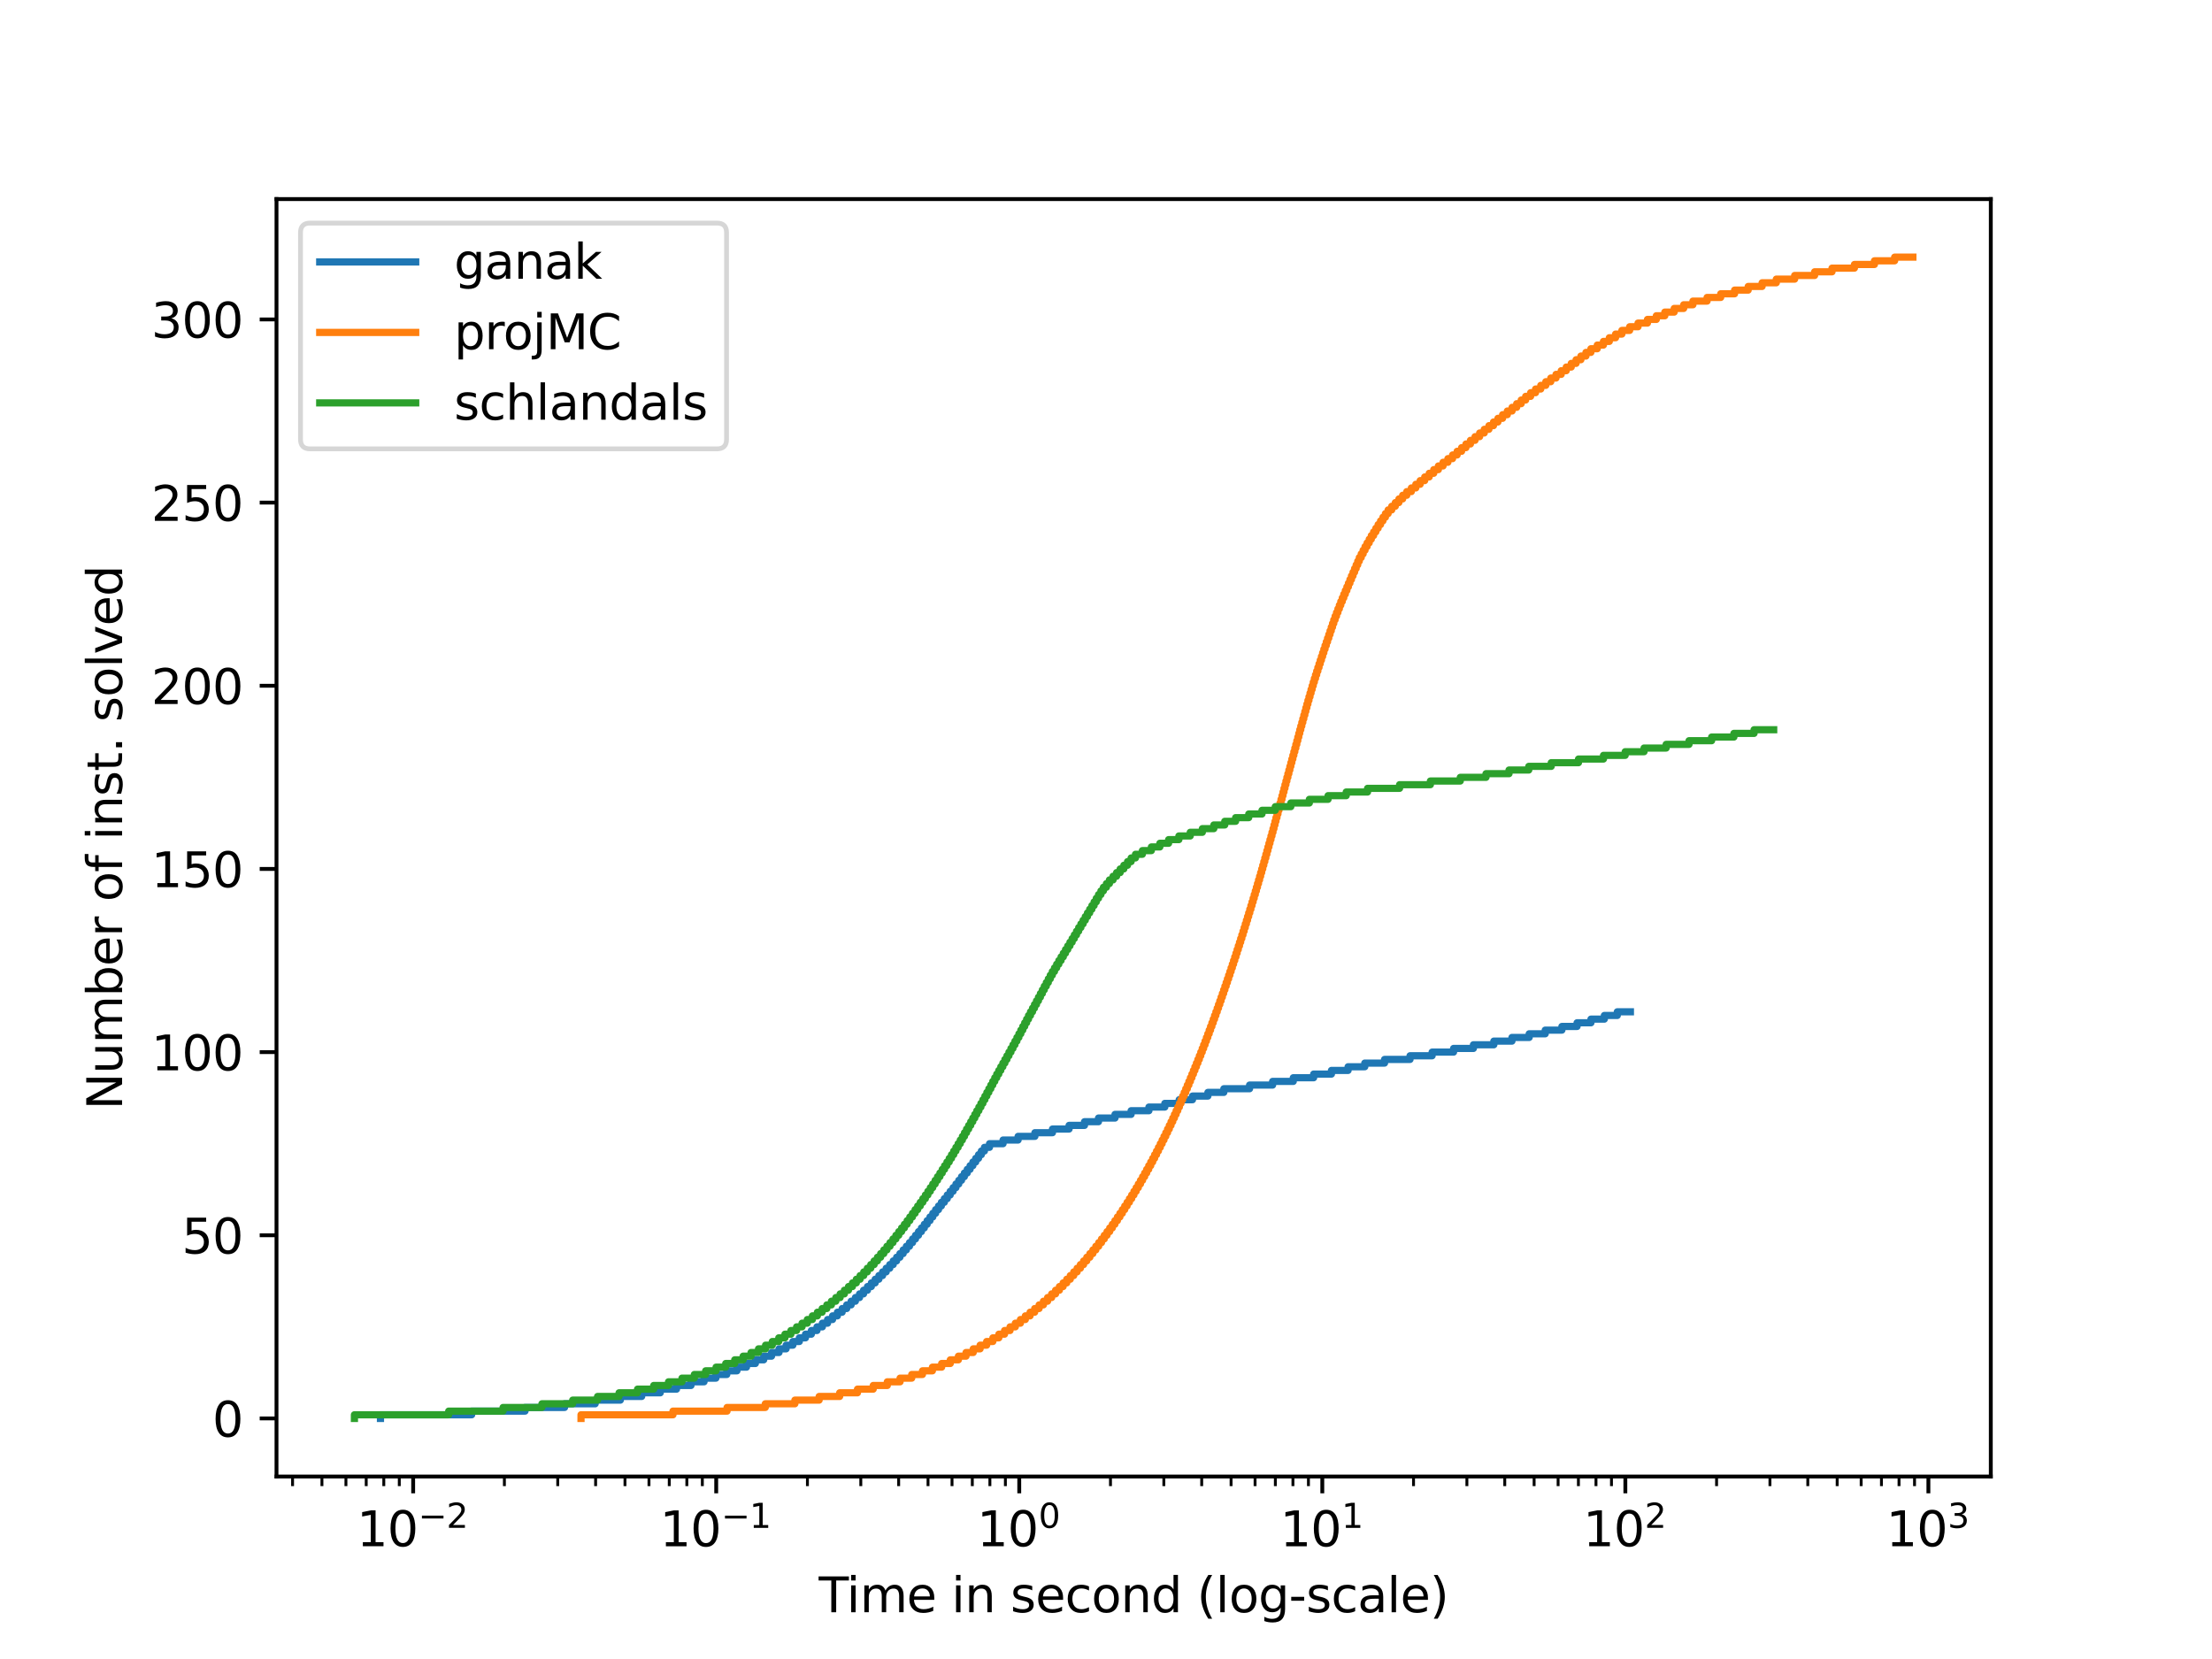 <?xml version="1.0" encoding="utf-8" standalone="no"?>
<!DOCTYPE svg PUBLIC "-//W3C//DTD SVG 1.1//EN"
  "http://www.w3.org/Graphics/SVG/1.1/DTD/svg11.dtd">
<svg xmlns:xlink="http://www.w3.org/1999/xlink" width="460.8pt" height="345.6pt" viewBox="0 0 460.8 345.6" xmlns="http://www.w3.org/2000/svg" version="1.1">
 <defs>
  <style type="text/css">*{stroke-linejoin: round; stroke-linecap: butt}</style>
 </defs>
 <g id="figure_1">
  <g id="patch_1">
   <path d="M 0 345.6 
L 460.8 345.6 
L 460.8 0 
L 0 0 
z
" style="fill: #ffffff"/>
  </g>
  <g id="axes_1">
   <g id="patch_2">
    <path d="M 57.6 307.584 
L 414.72 307.584 
L 414.72 41.472 
L 57.6 41.472 
z
" style="fill: #ffffff"/>
   </g>
   <g id="matplotlib.axis_1">
    <g id="xtick_1">
     <g id="line2d_1">
      <defs>
       <path id="m4599dd42bc" d="M 0 0 
L 0 3.5 
" style="stroke: #000000; stroke-width: 0.8"/>
      </defs>
      <g>
       <use xlink:href="#m4599dd42bc" x="86.069" y="307.584" style="stroke: #000000; stroke-width: 0.8"/>
      </g>
     </g>
     <g id="text_1">
      <!-- $\mathdefault{10^{-2}}$ -->
      <g transform="translate(74.319 322.182) scale(0.1 -0.1)">
       <defs>
        <path id="DejaVuSans-31" d="M 794 531 
L 1825 531 
L 1825 4091 
L 703 3866 
L 703 4441 
L 1819 4666 
L 2450 4666 
L 2450 531 
L 3481 531 
L 3481 0 
L 794 0 
L 794 531 
z
" transform="scale(0.016)"/>
        <path id="DejaVuSans-30" d="M 2034 4250 
Q 1547 4250 1301 3770 
Q 1056 3291 1056 2328 
Q 1056 1369 1301 889 
Q 1547 409 2034 409 
Q 2525 409 2770 889 
Q 3016 1369 3016 2328 
Q 3016 3291 2770 3770 
Q 2525 4250 2034 4250 
z
M 2034 4750 
Q 2819 4750 3233 4129 
Q 3647 3509 3647 2328 
Q 3647 1150 3233 529 
Q 2819 -91 2034 -91 
Q 1250 -91 836 529 
Q 422 1150 422 2328 
Q 422 3509 836 4129 
Q 1250 4750 2034 4750 
z
" transform="scale(0.016)"/>
        <path id="DejaVuSans-2212" d="M 678 2272 
L 4684 2272 
L 4684 1741 
L 678 1741 
L 678 2272 
z
" transform="scale(0.016)"/>
        <path id="DejaVuSans-32" d="M 1228 531 
L 3431 531 
L 3431 0 
L 469 0 
L 469 531 
Q 828 903 1448 1529 
Q 2069 2156 2228 2338 
Q 2531 2678 2651 2914 
Q 2772 3150 2772 3378 
Q 2772 3750 2511 3984 
Q 2250 4219 1831 4219 
Q 1534 4219 1204 4116 
Q 875 4013 500 3803 
L 500 4441 
Q 881 4594 1212 4672 
Q 1544 4750 1819 4750 
Q 2544 4750 2975 4387 
Q 3406 4025 3406 3419 
Q 3406 3131 3298 2873 
Q 3191 2616 2906 2266 
Q 2828 2175 2409 1742 
Q 1991 1309 1228 531 
z
" transform="scale(0.016)"/>
       </defs>
       <use xlink:href="#DejaVuSans-31" transform="translate(0 0.766)"/>
       <use xlink:href="#DejaVuSans-30" transform="translate(63.623 0.766)"/>
       <use xlink:href="#DejaVuSans-2212" transform="translate(128.203 39.047) scale(0.7)"/>
       <use xlink:href="#DejaVuSans-32" transform="translate(186.855 39.047) scale(0.7)"/>
      </g>
     </g>
    </g>
    <g id="xtick_2">
     <g id="line2d_2">
      <g>
       <use xlink:href="#m4599dd42bc" x="149.199" y="307.584" style="stroke: #000000; stroke-width: 0.8"/>
      </g>
     </g>
     <g id="text_2">
      <!-- $\mathdefault{10^{-1}}$ -->
      <g transform="translate(137.449 322.182) scale(0.1 -0.1)">
       <use xlink:href="#DejaVuSans-31" transform="translate(0 0.684)"/>
       <use xlink:href="#DejaVuSans-30" transform="translate(63.623 0.684)"/>
       <use xlink:href="#DejaVuSans-2212" transform="translate(128.203 38.966) scale(0.7)"/>
       <use xlink:href="#DejaVuSans-31" transform="translate(186.855 38.966) scale(0.7)"/>
      </g>
     </g>
    </g>
    <g id="xtick_3">
     <g id="line2d_3">
      <g>
       <use xlink:href="#m4599dd42bc" x="212.329" y="307.584" style="stroke: #000000; stroke-width: 0.8"/>
      </g>
     </g>
     <g id="text_3">
      <!-- $\mathdefault{10^{0}}$ -->
      <g transform="translate(203.529 322.182) scale(0.1 -0.1)">
       <use xlink:href="#DejaVuSans-31" transform="translate(0 0.766)"/>
       <use xlink:href="#DejaVuSans-30" transform="translate(63.623 0.766)"/>
       <use xlink:href="#DejaVuSans-30" transform="translate(128.203 39.047) scale(0.7)"/>
      </g>
     </g>
    </g>
    <g id="xtick_4">
     <g id="line2d_4">
      <g>
       <use xlink:href="#m4599dd42bc" x="275.459" y="307.584" style="stroke: #000000; stroke-width: 0.8"/>
      </g>
     </g>
     <g id="text_4">
      <!-- $\mathdefault{10^{1}}$ -->
      <g transform="translate(266.659 322.182) scale(0.1 -0.1)">
       <use xlink:href="#DejaVuSans-31" transform="translate(0 0.684)"/>
       <use xlink:href="#DejaVuSans-30" transform="translate(63.623 0.684)"/>
       <use xlink:href="#DejaVuSans-31" transform="translate(128.203 38.966) scale(0.7)"/>
      </g>
     </g>
    </g>
    <g id="xtick_5">
     <g id="line2d_5">
      <g>
       <use xlink:href="#m4599dd42bc" x="338.59" y="307.584" style="stroke: #000000; stroke-width: 0.8"/>
      </g>
     </g>
     <g id="text_5">
      <!-- $\mathdefault{10^{2}}$ -->
      <g transform="translate(329.79 322.182) scale(0.1 -0.1)">
       <use xlink:href="#DejaVuSans-31" transform="translate(0 0.766)"/>
       <use xlink:href="#DejaVuSans-30" transform="translate(63.623 0.766)"/>
       <use xlink:href="#DejaVuSans-32" transform="translate(128.203 39.047) scale(0.7)"/>
      </g>
     </g>
    </g>
    <g id="xtick_6">
     <g id="line2d_6">
      <g>
       <use xlink:href="#m4599dd42bc" x="401.72" y="307.584" style="stroke: #000000; stroke-width: 0.8"/>
      </g>
     </g>
     <g id="text_6">
      <!-- $\mathdefault{10^{3}}$ -->
      <g transform="translate(392.92 322.182) scale(0.1 -0.1)">
       <defs>
        <path id="DejaVuSans-33" d="M 2597 2516 
Q 3050 2419 3304 2112 
Q 3559 1806 3559 1356 
Q 3559 666 3084 287 
Q 2609 -91 1734 -91 
Q 1441 -91 1130 -33 
Q 819 25 488 141 
L 488 750 
Q 750 597 1062 519 
Q 1375 441 1716 441 
Q 2309 441 2620 675 
Q 2931 909 2931 1356 
Q 2931 1769 2642 2001 
Q 2353 2234 1838 2234 
L 1294 2234 
L 1294 2753 
L 1863 2753 
Q 2328 2753 2575 2939 
Q 2822 3125 2822 3475 
Q 2822 3834 2567 4026 
Q 2313 4219 1838 4219 
Q 1578 4219 1281 4162 
Q 984 4106 628 3988 
L 628 4550 
Q 988 4650 1302 4700 
Q 1616 4750 1894 4750 
Q 2613 4750 3031 4423 
Q 3450 4097 3450 3541 
Q 3450 3153 3228 2886 
Q 3006 2619 2597 2516 
z
" transform="scale(0.016)"/>
       </defs>
       <use xlink:href="#DejaVuSans-31" transform="translate(0 0.766)"/>
       <use xlink:href="#DejaVuSans-30" transform="translate(63.623 0.766)"/>
       <use xlink:href="#DejaVuSans-33" transform="translate(128.203 39.047) scale(0.7)"/>
      </g>
     </g>
    </g>
    <g id="xtick_7">
     <g id="line2d_7">
      <defs>
       <path id="m953d899363" d="M 0 0 
L 0 2 
" style="stroke: #000000; stroke-width: 0.6"/>
      </defs>
      <g>
       <use xlink:href="#m953d899363" x="60.947" y="307.584" style="stroke: #000000; stroke-width: 0.6"/>
      </g>
     </g>
    </g>
    <g id="xtick_8">
     <g id="line2d_8">
      <g>
       <use xlink:href="#m953d899363" x="67.065" y="307.584" style="stroke: #000000; stroke-width: 0.6"/>
      </g>
     </g>
    </g>
    <g id="xtick_9">
     <g id="line2d_9">
      <g>
       <use xlink:href="#m953d899363" x="72.063" y="307.584" style="stroke: #000000; stroke-width: 0.6"/>
      </g>
     </g>
    </g>
    <g id="xtick_10">
     <g id="line2d_10">
      <g>
       <use xlink:href="#m953d899363" x="76.29" y="307.584" style="stroke: #000000; stroke-width: 0.6"/>
      </g>
     </g>
    </g>
    <g id="xtick_11">
     <g id="line2d_11">
      <g>
       <use xlink:href="#m953d899363" x="79.951" y="307.584" style="stroke: #000000; stroke-width: 0.6"/>
      </g>
     </g>
    </g>
    <g id="xtick_12">
     <g id="line2d_12">
      <g>
       <use xlink:href="#m953d899363" x="83.18" y="307.584" style="stroke: #000000; stroke-width: 0.6"/>
      </g>
     </g>
    </g>
    <g id="xtick_13">
     <g id="line2d_13">
      <g>
       <use xlink:href="#m953d899363" x="105.073" y="307.584" style="stroke: #000000; stroke-width: 0.6"/>
      </g>
     </g>
    </g>
    <g id="xtick_14">
     <g id="line2d_14">
      <g>
       <use xlink:href="#m953d899363" x="116.189" y="307.584" style="stroke: #000000; stroke-width: 0.6"/>
      </g>
     </g>
    </g>
    <g id="xtick_15">
     <g id="line2d_15">
      <g>
       <use xlink:href="#m953d899363" x="124.077" y="307.584" style="stroke: #000000; stroke-width: 0.6"/>
      </g>
     </g>
    </g>
    <g id="xtick_16">
     <g id="line2d_16">
      <g>
       <use xlink:href="#m953d899363" x="130.195" y="307.584" style="stroke: #000000; stroke-width: 0.6"/>
      </g>
     </g>
    </g>
    <g id="xtick_17">
     <g id="line2d_17">
      <g>
       <use xlink:href="#m953d899363" x="135.194" y="307.584" style="stroke: #000000; stroke-width: 0.6"/>
      </g>
     </g>
    </g>
    <g id="xtick_18">
     <g id="line2d_18">
      <g>
       <use xlink:href="#m953d899363" x="139.42" y="307.584" style="stroke: #000000; stroke-width: 0.6"/>
      </g>
     </g>
    </g>
    <g id="xtick_19">
     <g id="line2d_19">
      <g>
       <use xlink:href="#m953d899363" x="143.081" y="307.584" style="stroke: #000000; stroke-width: 0.6"/>
      </g>
     </g>
    </g>
    <g id="xtick_20">
     <g id="line2d_20">
      <g>
       <use xlink:href="#m953d899363" x="146.31" y="307.584" style="stroke: #000000; stroke-width: 0.6"/>
      </g>
     </g>
    </g>
    <g id="xtick_21">
     <g id="line2d_21">
      <g>
       <use xlink:href="#m953d899363" x="168.203" y="307.584" style="stroke: #000000; stroke-width: 0.6"/>
      </g>
     </g>
    </g>
    <g id="xtick_22">
     <g id="line2d_22">
      <g>
       <use xlink:href="#m953d899363" x="179.32" y="307.584" style="stroke: #000000; stroke-width: 0.6"/>
      </g>
     </g>
    </g>
    <g id="xtick_23">
     <g id="line2d_23">
      <g>
       <use xlink:href="#m953d899363" x="187.207" y="307.584" style="stroke: #000000; stroke-width: 0.6"/>
      </g>
     </g>
    </g>
    <g id="xtick_24">
     <g id="line2d_24">
      <g>
       <use xlink:href="#m953d899363" x="193.325" y="307.584" style="stroke: #000000; stroke-width: 0.6"/>
      </g>
     </g>
    </g>
    <g id="xtick_25">
     <g id="line2d_25">
      <g>
       <use xlink:href="#m953d899363" x="198.324" y="307.584" style="stroke: #000000; stroke-width: 0.6"/>
      </g>
     </g>
    </g>
    <g id="xtick_26">
     <g id="line2d_26">
      <g>
       <use xlink:href="#m953d899363" x="202.55" y="307.584" style="stroke: #000000; stroke-width: 0.6"/>
      </g>
     </g>
    </g>
    <g id="xtick_27">
     <g id="line2d_27">
      <g>
       <use xlink:href="#m953d899363" x="206.211" y="307.584" style="stroke: #000000; stroke-width: 0.6"/>
      </g>
     </g>
    </g>
    <g id="xtick_28">
     <g id="line2d_28">
      <g>
       <use xlink:href="#m953d899363" x="209.441" y="307.584" style="stroke: #000000; stroke-width: 0.6"/>
      </g>
     </g>
    </g>
    <g id="xtick_29">
     <g id="line2d_29">
      <g>
       <use xlink:href="#m953d899363" x="231.333" y="307.584" style="stroke: #000000; stroke-width: 0.6"/>
      </g>
     </g>
    </g>
    <g id="xtick_30">
     <g id="line2d_30">
      <g>
       <use xlink:href="#m953d899363" x="242.45" y="307.584" style="stroke: #000000; stroke-width: 0.6"/>
      </g>
     </g>
    </g>
    <g id="xtick_31">
     <g id="line2d_31">
      <g>
       <use xlink:href="#m953d899363" x="250.337" y="307.584" style="stroke: #000000; stroke-width: 0.6"/>
      </g>
     </g>
    </g>
    <g id="xtick_32">
     <g id="line2d_32">
      <g>
       <use xlink:href="#m953d899363" x="256.455" y="307.584" style="stroke: #000000; stroke-width: 0.6"/>
      </g>
     </g>
    </g>
    <g id="xtick_33">
     <g id="line2d_33">
      <g>
       <use xlink:href="#m953d899363" x="261.454" y="307.584" style="stroke: #000000; stroke-width: 0.6"/>
      </g>
     </g>
    </g>
    <g id="xtick_34">
     <g id="line2d_34">
      <g>
       <use xlink:href="#m953d899363" x="265.68" y="307.584" style="stroke: #000000; stroke-width: 0.6"/>
      </g>
     </g>
    </g>
    <g id="xtick_35">
     <g id="line2d_35">
      <g>
       <use xlink:href="#m953d899363" x="269.342" y="307.584" style="stroke: #000000; stroke-width: 0.6"/>
      </g>
     </g>
    </g>
    <g id="xtick_36">
     <g id="line2d_36">
      <g>
       <use xlink:href="#m953d899363" x="272.571" y="307.584" style="stroke: #000000; stroke-width: 0.6"/>
      </g>
     </g>
    </g>
    <g id="xtick_37">
     <g id="line2d_37">
      <g>
       <use xlink:href="#m953d899363" x="294.464" y="307.584" style="stroke: #000000; stroke-width: 0.6"/>
      </g>
     </g>
    </g>
    <g id="xtick_38">
     <g id="line2d_38">
      <g>
       <use xlink:href="#m953d899363" x="305.58" y="307.584" style="stroke: #000000; stroke-width: 0.6"/>
      </g>
     </g>
    </g>
    <g id="xtick_39">
     <g id="line2d_39">
      <g>
       <use xlink:href="#m953d899363" x="313.468" y="307.584" style="stroke: #000000; stroke-width: 0.6"/>
      </g>
     </g>
    </g>
    <g id="xtick_40">
     <g id="line2d_40">
      <g>
       <use xlink:href="#m953d899363" x="319.586" y="307.584" style="stroke: #000000; stroke-width: 0.6"/>
      </g>
     </g>
    </g>
    <g id="xtick_41">
     <g id="line2d_41">
      <g>
       <use xlink:href="#m953d899363" x="324.584" y="307.584" style="stroke: #000000; stroke-width: 0.6"/>
      </g>
     </g>
    </g>
    <g id="xtick_42">
     <g id="line2d_42">
      <g>
       <use xlink:href="#m953d899363" x="328.811" y="307.584" style="stroke: #000000; stroke-width: 0.6"/>
      </g>
     </g>
    </g>
    <g id="xtick_43">
     <g id="line2d_43">
      <g>
       <use xlink:href="#m953d899363" x="332.472" y="307.584" style="stroke: #000000; stroke-width: 0.6"/>
      </g>
     </g>
    </g>
    <g id="xtick_44">
     <g id="line2d_44">
      <g>
       <use xlink:href="#m953d899363" x="335.701" y="307.584" style="stroke: #000000; stroke-width: 0.6"/>
      </g>
     </g>
    </g>
    <g id="xtick_45">
     <g id="line2d_45">
      <g>
       <use xlink:href="#m953d899363" x="357.594" y="307.584" style="stroke: #000000; stroke-width: 0.6"/>
      </g>
     </g>
    </g>
    <g id="xtick_46">
     <g id="line2d_46">
      <g>
       <use xlink:href="#m953d899363" x="368.711" y="307.584" style="stroke: #000000; stroke-width: 0.6"/>
      </g>
     </g>
    </g>
    <g id="xtick_47">
     <g id="line2d_47">
      <g>
       <use xlink:href="#m953d899363" x="376.598" y="307.584" style="stroke: #000000; stroke-width: 0.6"/>
      </g>
     </g>
    </g>
    <g id="xtick_48">
     <g id="line2d_48">
      <g>
       <use xlink:href="#m953d899363" x="382.716" y="307.584" style="stroke: #000000; stroke-width: 0.6"/>
      </g>
     </g>
    </g>
    <g id="xtick_49">
     <g id="line2d_49">
      <g>
       <use xlink:href="#m953d899363" x="387.715" y="307.584" style="stroke: #000000; stroke-width: 0.6"/>
      </g>
     </g>
    </g>
    <g id="xtick_50">
     <g id="line2d_50">
      <g>
       <use xlink:href="#m953d899363" x="391.941" y="307.584" style="stroke: #000000; stroke-width: 0.6"/>
      </g>
     </g>
    </g>
    <g id="xtick_51">
     <g id="line2d_51">
      <g>
       <use xlink:href="#m953d899363" x="395.602" y="307.584" style="stroke: #000000; stroke-width: 0.6"/>
      </g>
     </g>
    </g>
    <g id="xtick_52">
     <g id="line2d_52">
      <g>
       <use xlink:href="#m953d899363" x="398.831" y="307.584" style="stroke: #000000; stroke-width: 0.6"/>
      </g>
     </g>
    </g>
    <g id="text_7">
     <!-- Time in second (log-scale) -->
     <g transform="translate(170.557 335.861) scale(0.1 -0.1)">
      <defs>
       <path id="DejaVuSans-54" d="M -19 4666 
L 3928 4666 
L 3928 4134 
L 2272 4134 
L 2272 0 
L 1638 0 
L 1638 4134 
L -19 4134 
L -19 4666 
z
" transform="scale(0.016)"/>
       <path id="DejaVuSans-69" d="M 603 3500 
L 1178 3500 
L 1178 0 
L 603 0 
L 603 3500 
z
M 603 4863 
L 1178 4863 
L 1178 4134 
L 603 4134 
L 603 4863 
z
" transform="scale(0.016)"/>
       <path id="DejaVuSans-6d" d="M 3328 2828 
Q 3544 3216 3844 3400 
Q 4144 3584 4550 3584 
Q 5097 3584 5394 3201 
Q 5691 2819 5691 2113 
L 5691 0 
L 5113 0 
L 5113 2094 
Q 5113 2597 4934 2840 
Q 4756 3084 4391 3084 
Q 3944 3084 3684 2787 
Q 3425 2491 3425 1978 
L 3425 0 
L 2847 0 
L 2847 2094 
Q 2847 2600 2669 2842 
Q 2491 3084 2119 3084 
Q 1678 3084 1418 2786 
Q 1159 2488 1159 1978 
L 1159 0 
L 581 0 
L 581 3500 
L 1159 3500 
L 1159 2956 
Q 1356 3278 1631 3431 
Q 1906 3584 2284 3584 
Q 2666 3584 2933 3390 
Q 3200 3197 3328 2828 
z
" transform="scale(0.016)"/>
       <path id="DejaVuSans-65" d="M 3597 1894 
L 3597 1613 
L 953 1613 
Q 991 1019 1311 708 
Q 1631 397 2203 397 
Q 2534 397 2845 478 
Q 3156 559 3463 722 
L 3463 178 
Q 3153 47 2828 -22 
Q 2503 -91 2169 -91 
Q 1331 -91 842 396 
Q 353 884 353 1716 
Q 353 2575 817 3079 
Q 1281 3584 2069 3584 
Q 2775 3584 3186 3129 
Q 3597 2675 3597 1894 
z
M 3022 2063 
Q 3016 2534 2758 2815 
Q 2500 3097 2075 3097 
Q 1594 3097 1305 2825 
Q 1016 2553 972 2059 
L 3022 2063 
z
" transform="scale(0.016)"/>
       <path id="DejaVuSans-20" transform="scale(0.016)"/>
       <path id="DejaVuSans-6e" d="M 3513 2113 
L 3513 0 
L 2938 0 
L 2938 2094 
Q 2938 2591 2744 2837 
Q 2550 3084 2163 3084 
Q 1697 3084 1428 2787 
Q 1159 2491 1159 1978 
L 1159 0 
L 581 0 
L 581 3500 
L 1159 3500 
L 1159 2956 
Q 1366 3272 1645 3428 
Q 1925 3584 2291 3584 
Q 2894 3584 3203 3211 
Q 3513 2838 3513 2113 
z
" transform="scale(0.016)"/>
       <path id="DejaVuSans-73" d="M 2834 3397 
L 2834 2853 
Q 2591 2978 2328 3040 
Q 2066 3103 1784 3103 
Q 1356 3103 1142 2972 
Q 928 2841 928 2578 
Q 928 2378 1081 2264 
Q 1234 2150 1697 2047 
L 1894 2003 
Q 2506 1872 2764 1633 
Q 3022 1394 3022 966 
Q 3022 478 2636 193 
Q 2250 -91 1575 -91 
Q 1294 -91 989 -36 
Q 684 19 347 128 
L 347 722 
Q 666 556 975 473 
Q 1284 391 1588 391 
Q 1994 391 2212 530 
Q 2431 669 2431 922 
Q 2431 1156 2273 1281 
Q 2116 1406 1581 1522 
L 1381 1569 
Q 847 1681 609 1914 
Q 372 2147 372 2553 
Q 372 3047 722 3315 
Q 1072 3584 1716 3584 
Q 2034 3584 2315 3537 
Q 2597 3491 2834 3397 
z
" transform="scale(0.016)"/>
       <path id="DejaVuSans-63" d="M 3122 3366 
L 3122 2828 
Q 2878 2963 2633 3030 
Q 2388 3097 2138 3097 
Q 1578 3097 1268 2742 
Q 959 2388 959 1747 
Q 959 1106 1268 751 
Q 1578 397 2138 397 
Q 2388 397 2633 464 
Q 2878 531 3122 666 
L 3122 134 
Q 2881 22 2623 -34 
Q 2366 -91 2075 -91 
Q 1284 -91 818 406 
Q 353 903 353 1747 
Q 353 2603 823 3093 
Q 1294 3584 2113 3584 
Q 2378 3584 2631 3529 
Q 2884 3475 3122 3366 
z
" transform="scale(0.016)"/>
       <path id="DejaVuSans-6f" d="M 1959 3097 
Q 1497 3097 1228 2736 
Q 959 2375 959 1747 
Q 959 1119 1226 758 
Q 1494 397 1959 397 
Q 2419 397 2687 759 
Q 2956 1122 2956 1747 
Q 2956 2369 2687 2733 
Q 2419 3097 1959 3097 
z
M 1959 3584 
Q 2709 3584 3137 3096 
Q 3566 2609 3566 1747 
Q 3566 888 3137 398 
Q 2709 -91 1959 -91 
Q 1206 -91 779 398 
Q 353 888 353 1747 
Q 353 2609 779 3096 
Q 1206 3584 1959 3584 
z
" transform="scale(0.016)"/>
       <path id="DejaVuSans-64" d="M 2906 2969 
L 2906 4863 
L 3481 4863 
L 3481 0 
L 2906 0 
L 2906 525 
Q 2725 213 2448 61 
Q 2172 -91 1784 -91 
Q 1150 -91 751 415 
Q 353 922 353 1747 
Q 353 2572 751 3078 
Q 1150 3584 1784 3584 
Q 2172 3584 2448 3432 
Q 2725 3281 2906 2969 
z
M 947 1747 
Q 947 1113 1208 752 
Q 1469 391 1925 391 
Q 2381 391 2643 752 
Q 2906 1113 2906 1747 
Q 2906 2381 2643 2742 
Q 2381 3103 1925 3103 
Q 1469 3103 1208 2742 
Q 947 2381 947 1747 
z
" transform="scale(0.016)"/>
       <path id="DejaVuSans-28" d="M 1984 4856 
Q 1566 4138 1362 3434 
Q 1159 2731 1159 2009 
Q 1159 1288 1364 580 
Q 1569 -128 1984 -844 
L 1484 -844 
Q 1016 -109 783 600 
Q 550 1309 550 2009 
Q 550 2706 781 3412 
Q 1013 4119 1484 4856 
L 1984 4856 
z
" transform="scale(0.016)"/>
       <path id="DejaVuSans-6c" d="M 603 4863 
L 1178 4863 
L 1178 0 
L 603 0 
L 603 4863 
z
" transform="scale(0.016)"/>
       <path id="DejaVuSans-67" d="M 2906 1791 
Q 2906 2416 2648 2759 
Q 2391 3103 1925 3103 
Q 1463 3103 1205 2759 
Q 947 2416 947 1791 
Q 947 1169 1205 825 
Q 1463 481 1925 481 
Q 2391 481 2648 825 
Q 2906 1169 2906 1791 
z
M 3481 434 
Q 3481 -459 3084 -895 
Q 2688 -1331 1869 -1331 
Q 1566 -1331 1297 -1286 
Q 1028 -1241 775 -1147 
L 775 -588 
Q 1028 -725 1275 -790 
Q 1522 -856 1778 -856 
Q 2344 -856 2625 -561 
Q 2906 -266 2906 331 
L 2906 616 
Q 2728 306 2450 153 
Q 2172 0 1784 0 
Q 1141 0 747 490 
Q 353 981 353 1791 
Q 353 2603 747 3093 
Q 1141 3584 1784 3584 
Q 2172 3584 2450 3431 
Q 2728 3278 2906 2969 
L 2906 3500 
L 3481 3500 
L 3481 434 
z
" transform="scale(0.016)"/>
       <path id="DejaVuSans-2d" d="M 313 2009 
L 1997 2009 
L 1997 1497 
L 313 1497 
L 313 2009 
z
" transform="scale(0.016)"/>
       <path id="DejaVuSans-61" d="M 2194 1759 
Q 1497 1759 1228 1600 
Q 959 1441 959 1056 
Q 959 750 1161 570 
Q 1363 391 1709 391 
Q 2188 391 2477 730 
Q 2766 1069 2766 1631 
L 2766 1759 
L 2194 1759 
z
M 3341 1997 
L 3341 0 
L 2766 0 
L 2766 531 
Q 2569 213 2275 61 
Q 1981 -91 1556 -91 
Q 1019 -91 701 211 
Q 384 513 384 1019 
Q 384 1609 779 1909 
Q 1175 2209 1959 2209 
L 2766 2209 
L 2766 2266 
Q 2766 2663 2505 2880 
Q 2244 3097 1772 3097 
Q 1472 3097 1187 3025 
Q 903 2953 641 2809 
L 641 3341 
Q 956 3463 1253 3523 
Q 1550 3584 1831 3584 
Q 2591 3584 2966 3190 
Q 3341 2797 3341 1997 
z
" transform="scale(0.016)"/>
       <path id="DejaVuSans-29" d="M 513 4856 
L 1013 4856 
Q 1481 4119 1714 3412 
Q 1947 2706 1947 2009 
Q 1947 1309 1714 600 
Q 1481 -109 1013 -844 
L 513 -844 
Q 928 -128 1133 580 
Q 1338 1288 1338 2009 
Q 1338 2731 1133 3434 
Q 928 4138 513 4856 
z
" transform="scale(0.016)"/>
      </defs>
      <use xlink:href="#DejaVuSans-54"/>
      <use xlink:href="#DejaVuSans-69" x="57.959"/>
      <use xlink:href="#DejaVuSans-6d" x="85.742"/>
      <use xlink:href="#DejaVuSans-65" x="183.154"/>
      <use xlink:href="#DejaVuSans-20" x="244.678"/>
      <use xlink:href="#DejaVuSans-69" x="276.465"/>
      <use xlink:href="#DejaVuSans-6e" x="304.248"/>
      <use xlink:href="#DejaVuSans-20" x="367.627"/>
      <use xlink:href="#DejaVuSans-73" x="399.414"/>
      <use xlink:href="#DejaVuSans-65" x="451.514"/>
      <use xlink:href="#DejaVuSans-63" x="513.037"/>
      <use xlink:href="#DejaVuSans-6f" x="568.018"/>
      <use xlink:href="#DejaVuSans-6e" x="629.199"/>
      <use xlink:href="#DejaVuSans-64" x="692.578"/>
      <use xlink:href="#DejaVuSans-20" x="756.055"/>
      <use xlink:href="#DejaVuSans-28" x="787.842"/>
      <use xlink:href="#DejaVuSans-6c" x="826.855"/>
      <use xlink:href="#DejaVuSans-6f" x="854.639"/>
      <use xlink:href="#DejaVuSans-67" x="915.82"/>
      <use xlink:href="#DejaVuSans-2d" x="979.297"/>
      <use xlink:href="#DejaVuSans-73" x="1015.381"/>
      <use xlink:href="#DejaVuSans-63" x="1067.48"/>
      <use xlink:href="#DejaVuSans-61" x="1122.461"/>
      <use xlink:href="#DejaVuSans-6c" x="1183.74"/>
      <use xlink:href="#DejaVuSans-65" x="1211.523"/>
      <use xlink:href="#DejaVuSans-29" x="1273.047"/>
     </g>
    </g>
   </g>
   <g id="matplotlib.axis_2">
    <g id="ytick_1">
     <g id="line2d_53">
      <defs>
       <path id="mbecc5b4e01" d="M 0 0 
L -3.5 0 
" style="stroke: #000000; stroke-width: 0.8"/>
      </defs>
      <g>
       <use xlink:href="#mbecc5b4e01" x="57.6" y="295.488" style="stroke: #000000; stroke-width: 0.8"/>
      </g>
     </g>
     <g id="text_8">
      <!-- 0 -->
      <g transform="translate(44.237 299.287) scale(0.1 -0.1)">
       <use xlink:href="#DejaVuSans-30"/>
      </g>
     </g>
    </g>
    <g id="ytick_2">
     <g id="line2d_54">
      <g>
       <use xlink:href="#mbecc5b4e01" x="57.6" y="257.33" style="stroke: #000000; stroke-width: 0.8"/>
      </g>
     </g>
     <g id="text_9">
      <!-- 50 -->
      <g transform="translate(37.875 261.129) scale(0.1 -0.1)">
       <defs>
        <path id="DejaVuSans-35" d="M 691 4666 
L 3169 4666 
L 3169 4134 
L 1269 4134 
L 1269 2991 
Q 1406 3038 1543 3061 
Q 1681 3084 1819 3084 
Q 2600 3084 3056 2656 
Q 3513 2228 3513 1497 
Q 3513 744 3044 326 
Q 2575 -91 1722 -91 
Q 1428 -91 1123 -41 
Q 819 9 494 109 
L 494 744 
Q 775 591 1075 516 
Q 1375 441 1709 441 
Q 2250 441 2565 725 
Q 2881 1009 2881 1497 
Q 2881 1984 2565 2268 
Q 2250 2553 1709 2553 
Q 1456 2553 1204 2497 
Q 953 2441 691 2322 
L 691 4666 
z
" transform="scale(0.016)"/>
       </defs>
       <use xlink:href="#DejaVuSans-35"/>
       <use xlink:href="#DejaVuSans-30" x="63.623"/>
      </g>
     </g>
    </g>
    <g id="ytick_3">
     <g id="line2d_55">
      <g>
       <use xlink:href="#mbecc5b4e01" x="57.6" y="219.173" style="stroke: #000000; stroke-width: 0.8"/>
      </g>
     </g>
     <g id="text_10">
      <!-- 100 -->
      <g transform="translate(31.512 222.972) scale(0.1 -0.1)">
       <use xlink:href="#DejaVuSans-31"/>
       <use xlink:href="#DejaVuSans-30" x="63.623"/>
       <use xlink:href="#DejaVuSans-30" x="127.246"/>
      </g>
     </g>
    </g>
    <g id="ytick_4">
     <g id="line2d_56">
      <g>
       <use xlink:href="#mbecc5b4e01" x="57.6" y="181.015" style="stroke: #000000; stroke-width: 0.8"/>
      </g>
     </g>
     <g id="text_11">
      <!-- 150 -->
      <g transform="translate(31.512 184.814) scale(0.1 -0.1)">
       <use xlink:href="#DejaVuSans-31"/>
       <use xlink:href="#DejaVuSans-35" x="63.623"/>
       <use xlink:href="#DejaVuSans-30" x="127.246"/>
      </g>
     </g>
    </g>
    <g id="ytick_5">
     <g id="line2d_57">
      <g>
       <use xlink:href="#mbecc5b4e01" x="57.6" y="142.857" style="stroke: #000000; stroke-width: 0.8"/>
      </g>
     </g>
     <g id="text_12">
      <!-- 200 -->
      <g transform="translate(31.512 146.656) scale(0.1 -0.1)">
       <use xlink:href="#DejaVuSans-32"/>
       <use xlink:href="#DejaVuSans-30" x="63.623"/>
       <use xlink:href="#DejaVuSans-30" x="127.246"/>
      </g>
     </g>
    </g>
    <g id="ytick_6">
     <g id="line2d_58">
      <g>
       <use xlink:href="#mbecc5b4e01" x="57.6" y="104.699" style="stroke: #000000; stroke-width: 0.8"/>
      </g>
     </g>
     <g id="text_13">
      <!-- 250 -->
      <g transform="translate(31.512 108.499) scale(0.1 -0.1)">
       <use xlink:href="#DejaVuSans-32"/>
       <use xlink:href="#DejaVuSans-35" x="63.623"/>
       <use xlink:href="#DejaVuSans-30" x="127.246"/>
      </g>
     </g>
    </g>
    <g id="ytick_7">
     <g id="line2d_59">
      <g>
       <use xlink:href="#mbecc5b4e01" x="57.6" y="66.542" style="stroke: #000000; stroke-width: 0.8"/>
      </g>
     </g>
     <g id="text_14">
      <!-- 300 -->
      <g transform="translate(31.512 70.341) scale(0.1 -0.1)">
       <use xlink:href="#DejaVuSans-33"/>
       <use xlink:href="#DejaVuSans-30" x="63.623"/>
       <use xlink:href="#DejaVuSans-30" x="127.246"/>
      </g>
     </g>
    </g>
    <g id="text_15">
     <!-- Number of inst. solved -->
     <g transform="translate(25.433 231.176) rotate(-90) scale(0.1 -0.1)">
      <defs>
       <path id="DejaVuSans-4e" d="M 628 4666 
L 1478 4666 
L 3547 763 
L 3547 4666 
L 4159 4666 
L 4159 0 
L 3309 0 
L 1241 3903 
L 1241 0 
L 628 0 
L 628 4666 
z
" transform="scale(0.016)"/>
       <path id="DejaVuSans-75" d="M 544 1381 
L 544 3500 
L 1119 3500 
L 1119 1403 
Q 1119 906 1312 657 
Q 1506 409 1894 409 
Q 2359 409 2629 706 
Q 2900 1003 2900 1516 
L 2900 3500 
L 3475 3500 
L 3475 0 
L 2900 0 
L 2900 538 
Q 2691 219 2414 64 
Q 2138 -91 1772 -91 
Q 1169 -91 856 284 
Q 544 659 544 1381 
z
M 1991 3584 
L 1991 3584 
z
" transform="scale(0.016)"/>
       <path id="DejaVuSans-62" d="M 3116 1747 
Q 3116 2381 2855 2742 
Q 2594 3103 2138 3103 
Q 1681 3103 1420 2742 
Q 1159 2381 1159 1747 
Q 1159 1113 1420 752 
Q 1681 391 2138 391 
Q 2594 391 2855 752 
Q 3116 1113 3116 1747 
z
M 1159 2969 
Q 1341 3281 1617 3432 
Q 1894 3584 2278 3584 
Q 2916 3584 3314 3078 
Q 3713 2572 3713 1747 
Q 3713 922 3314 415 
Q 2916 -91 2278 -91 
Q 1894 -91 1617 61 
Q 1341 213 1159 525 
L 1159 0 
L 581 0 
L 581 4863 
L 1159 4863 
L 1159 2969 
z
" transform="scale(0.016)"/>
       <path id="DejaVuSans-72" d="M 2631 2963 
Q 2534 3019 2420 3045 
Q 2306 3072 2169 3072 
Q 1681 3072 1420 2755 
Q 1159 2438 1159 1844 
L 1159 0 
L 581 0 
L 581 3500 
L 1159 3500 
L 1159 2956 
Q 1341 3275 1631 3429 
Q 1922 3584 2338 3584 
Q 2397 3584 2469 3576 
Q 2541 3569 2628 3553 
L 2631 2963 
z
" transform="scale(0.016)"/>
       <path id="DejaVuSans-66" d="M 2375 4863 
L 2375 4384 
L 1825 4384 
Q 1516 4384 1395 4259 
Q 1275 4134 1275 3809 
L 1275 3500 
L 2222 3500 
L 2222 3053 
L 1275 3053 
L 1275 0 
L 697 0 
L 697 3053 
L 147 3053 
L 147 3500 
L 697 3500 
L 697 3744 
Q 697 4328 969 4595 
Q 1241 4863 1831 4863 
L 2375 4863 
z
" transform="scale(0.016)"/>
       <path id="DejaVuSans-74" d="M 1172 4494 
L 1172 3500 
L 2356 3500 
L 2356 3053 
L 1172 3053 
L 1172 1153 
Q 1172 725 1289 603 
Q 1406 481 1766 481 
L 2356 481 
L 2356 0 
L 1766 0 
Q 1100 0 847 248 
Q 594 497 594 1153 
L 594 3053 
L 172 3053 
L 172 3500 
L 594 3500 
L 594 4494 
L 1172 4494 
z
" transform="scale(0.016)"/>
       <path id="DejaVuSans-2e" d="M 684 794 
L 1344 794 
L 1344 0 
L 684 0 
L 684 794 
z
" transform="scale(0.016)"/>
       <path id="DejaVuSans-76" d="M 191 3500 
L 800 3500 
L 1894 563 
L 2988 3500 
L 3597 3500 
L 2284 0 
L 1503 0 
L 191 3500 
z
" transform="scale(0.016)"/>
      </defs>
      <use xlink:href="#DejaVuSans-4e"/>
      <use xlink:href="#DejaVuSans-75" x="74.805"/>
      <use xlink:href="#DejaVuSans-6d" x="138.184"/>
      <use xlink:href="#DejaVuSans-62" x="235.596"/>
      <use xlink:href="#DejaVuSans-65" x="299.072"/>
      <use xlink:href="#DejaVuSans-72" x="360.596"/>
      <use xlink:href="#DejaVuSans-20" x="401.709"/>
      <use xlink:href="#DejaVuSans-6f" x="433.496"/>
      <use xlink:href="#DejaVuSans-66" x="494.678"/>
      <use xlink:href="#DejaVuSans-20" x="529.883"/>
      <use xlink:href="#DejaVuSans-69" x="561.67"/>
      <use xlink:href="#DejaVuSans-6e" x="589.453"/>
      <use xlink:href="#DejaVuSans-73" x="652.832"/>
      <use xlink:href="#DejaVuSans-74" x="704.932"/>
      <use xlink:href="#DejaVuSans-2e" x="744.141"/>
      <use xlink:href="#DejaVuSans-20" x="775.928"/>
      <use xlink:href="#DejaVuSans-73" x="807.715"/>
      <use xlink:href="#DejaVuSans-6f" x="859.814"/>
      <use xlink:href="#DejaVuSans-6c" x="920.996"/>
      <use xlink:href="#DejaVuSans-76" x="948.779"/>
      <use xlink:href="#DejaVuSans-65" x="1007.959"/>
      <use xlink:href="#DejaVuSans-64" x="1069.482"/>
     </g>
    </g>
   </g>
   <g id="line2d_60">
    <path d="M 79.257 295.488 
L 79.257 294.725 
L 98.261 294.725 
L 98.261 293.962 
L 109.377 293.962 
L 109.377 293.199 
L 117.614 293.199 
L 117.614 292.435 
L 123.985 292.435 
L 123.985 291.672 
L 129.227 291.672 
L 129.227 290.909 
L 133.675 290.909 
L 133.675 290.146 
L 137.542 290.146 
L 137.542 289.383 
L 140.931 289.383 
L 140.931 288.62 
L 143.947 288.62 
L 143.947 287.856 
L 146.663 287.856 
L 146.663 287.093 
L 149.135 287.093 
L 149.135 286.33 
L 151.402 286.33 
L 151.402 285.567 
L 153.519 285.567 
L 153.519 284.804 
L 155.506 284.804 
L 155.506 284.041 
L 157.359 284.041 
L 157.359 283.278 
L 159.095 283.278 
L 159.095 282.514 
L 160.727 282.514 
L 160.727 281.751 
L 162.284 281.751 
L 162.284 280.988 
L 163.758 280.988 
L 163.758 280.225 
L 165.172 280.225 
L 165.172 279.462 
L 166.516 279.462 
L 166.516 278.699 
L 167.798 278.699 
L 167.798 277.935 
L 169.022 277.935 
L 169.022 277.172 
L 170.194 277.172 
L 170.194 276.409 
L 171.318 276.409 
L 171.318 275.646 
L 172.398 275.646 
L 172.398 274.883 
L 173.437 274.883 
L 173.437 274.12 
L 174.449 274.12 
L 174.449 273.357 
L 175.435 273.357 
L 175.435 272.593 
L 176.387 272.593 
L 176.387 271.83 
L 177.307 271.83 
L 177.307 271.067 
L 178.197 271.067 
L 178.197 270.304 
L 179.06 270.304 
L 179.06 269.541 
L 179.895 269.541 
L 179.895 268.778 
L 180.712 268.778 
L 180.712 268.014 
L 181.517 268.014 
L 181.517 267.251 
L 182.315 267.251 
L 182.315 266.488 
L 183.091 266.488 
L 183.091 265.725 
L 183.86 265.725 
L 183.86 264.962 
L 184.609 264.962 
L 184.609 264.199 
L 185.352 264.199 
L 185.352 263.436 
L 186.076 263.436 
L 186.076 262.672 
L 186.781 262.672 
L 186.781 261.909 
L 187.469 261.909 
L 187.469 261.146 
L 188.144 261.146 
L 188.144 260.383 
L 188.811 260.383 
L 188.811 259.62 
L 189.463 259.62 
L 189.463 258.857 
L 190.099 258.857 
L 190.099 258.093 
L 190.721 258.093 
L 190.721 257.33 
L 191.341 257.33 
L 191.341 256.567 
L 191.948 256.567 
L 191.948 255.804 
L 192.552 255.804 
L 192.552 255.041 
L 193.144 255.041 
L 193.144 254.278 
L 193.733 254.278 
L 193.733 253.514 
L 194.321 253.514 
L 194.321 252.751 
L 194.907 252.751 
L 194.907 251.988 
L 195.511 251.988 
L 195.511 251.225 
L 196.102 251.225 
L 196.102 250.462 
L 196.72 250.462 
L 196.72 249.699 
L 197.333 249.699 
L 197.333 248.936 
L 197.944 248.936 
L 197.944 248.172 
L 198.549 248.172 
L 198.549 247.409 
L 199.141 247.409 
L 199.141 246.646 
L 199.729 246.646 
L 199.729 245.883 
L 200.305 245.883 
L 200.305 245.12 
L 200.893 245.12 
L 200.893 244.357 
L 201.494 244.357 
L 201.494 243.593 
L 202.086 243.593 
L 202.086 242.83 
L 202.666 242.83 
L 202.666 242.067 
L 203.26 242.067 
L 203.26 241.304 
L 203.849 241.304 
L 203.849 240.541 
L 204.433 240.541 
L 204.433 239.778 
L 205.076 239.778 
L 205.076 239.015 
L 206.131 239.015 
L 206.131 238.251 
L 208.956 238.251 
L 208.956 237.488 
L 212.088 237.488 
L 212.088 236.725 
L 215.589 236.725 
L 215.589 235.962 
L 219.248 235.962 
L 219.248 235.199 
L 222.71 235.199 
L 222.71 234.436 
L 225.923 234.436 
L 225.923 233.672 
L 228.836 233.672 
L 228.836 232.909 
L 232.277 232.909 
L 232.277 232.146 
L 235.631 232.146 
L 235.631 231.383 
L 239.34 231.383 
L 239.34 230.62 
L 242.651 230.62 
L 242.651 229.857 
L 245.643 229.857 
L 245.643 229.094 
L 248.418 229.094 
L 248.418 228.33 
L 251.627 228.33 
L 251.627 227.567 
L 254.945 227.567 
L 254.945 226.804 
L 260.307 226.804 
L 260.307 226.041 
L 265.106 226.041 
L 265.106 225.278 
L 269.412 225.278 
L 269.412 224.515 
L 273.657 224.515 
L 273.657 223.751 
L 277.364 223.751 
L 277.364 222.988 
L 280.831 222.988 
L 280.831 222.225 
L 284.308 222.225 
L 284.308 221.462 
L 288.426 221.462 
L 288.426 220.699 
L 293.734 220.699 
L 293.734 219.936 
L 298.336 219.936 
L 298.336 219.173 
L 302.805 219.173 
L 302.805 218.409 
L 306.938 218.409 
L 306.938 217.646 
L 311.196 217.646 
L 311.196 216.883 
L 314.968 216.883 
L 314.968 216.12 
L 318.557 216.12 
L 318.557 215.357 
L 321.9 215.357 
L 321.9 214.594 
L 325.371 214.594 
L 325.371 213.83 
L 328.531 213.83 
L 328.531 213.067 
L 331.425 213.067 
L 331.425 212.304 
L 334.214 212.304 
L 334.214 211.541 
L 336.911 211.541 
L 336.911 210.778 
L 339.641 210.778 
L 339.641 210.778 
" clip-path="url(#pd4e1adf1e8)" style="fill: none; stroke: #1f77b4; stroke-width: 1.5; stroke-linecap: square"/>
   </g>
   <g id="line2d_61">
    <path d="M 121.035 295.488 
L 121.035 294.725 
L 140.192 294.725 
L 140.192 293.962 
L 151.461 293.962 
L 151.461 293.199 
L 159.424 293.199 
L 159.424 292.435 
L 165.587 292.435 
L 165.587 291.672 
L 170.641 291.672 
L 170.641 290.909 
L 174.918 290.909 
L 174.918 290.146 
L 178.626 290.146 
L 178.626 289.383 
L 181.908 289.383 
L 181.908 288.62 
L 184.839 288.62 
L 184.839 287.856 
L 187.5 287.856 
L 187.5 287.093 
L 189.929 287.093 
L 189.929 286.33 
L 192.169 286.33 
L 192.169 285.567 
L 194.239 285.567 
L 194.239 284.804 
L 196.164 284.804 
L 196.164 284.041 
L 197.963 284.041 
L 197.963 283.278 
L 199.651 283.278 
L 199.651 282.514 
L 201.241 282.514 
L 201.241 281.751 
L 202.743 281.751 
L 202.743 280.988 
L 204.175 280.988 
L 204.175 280.225 
L 205.536 280.225 
L 205.536 279.462 
L 206.833 279.462 
L 206.833 278.699 
L 208.077 278.699 
L 208.077 277.935 
L 209.268 277.935 
L 209.268 277.172 
L 210.409 277.172 
L 210.409 276.409 
L 211.51 276.409 
L 211.51 275.646 
L 212.573 275.646 
L 212.573 274.883 
L 213.598 274.883 
L 213.598 274.12 
L 214.585 274.12 
L 214.585 273.357 
L 215.543 273.357 
L 215.543 272.593 
L 216.468 272.593 
L 216.468 271.83 
L 217.364 271.83 
L 217.364 271.067 
L 218.234 271.067 
L 218.234 270.304 
L 219.078 270.304 
L 219.078 269.541 
L 219.897 269.541 
L 219.897 268.778 
L 220.693 268.778 
L 220.693 268.014 
L 221.466 268.014 
L 221.466 267.251 
L 222.224 267.251 
L 222.224 266.488 
L 222.962 266.488 
L 222.962 265.725 
L 223.681 265.725 
L 223.681 264.962 
L 224.383 264.962 
L 224.383 264.199 
L 225.066 264.199 
L 225.066 263.436 
L 225.737 263.436 
L 225.737 262.672 
L 226.395 262.672 
L 226.395 261.909 
L 227.037 261.909 
L 227.037 261.146 
L 227.665 261.146 
L 227.665 260.383 
L 228.279 260.383 
L 228.279 259.62 
L 228.879 259.62 
L 228.879 258.857 
L 229.468 258.857 
L 229.468 258.093 
L 230.046 258.093 
L 230.046 257.33 
L 230.614 257.33 
L 230.614 256.567 
L 231.172 256.567 
L 231.172 255.804 
L 231.718 255.804 
L 231.718 255.041 
L 232.253 255.041 
L 232.253 254.278 
L 232.778 254.278 
L 232.778 253.514 
L 233.295 253.514 
L 233.295 252.751 
L 233.803 252.751 
L 233.803 251.988 
L 234.302 251.988 
L 234.302 251.225 
L 234.792 251.225 
L 234.792 250.462 
L 235.276 250.462 
L 235.276 249.699 
L 235.752 249.699 
L 235.752 248.936 
L 236.22 248.936 
L 236.22 248.172 
L 236.681 248.172 
L 236.681 247.409 
L 237.134 247.409 
L 237.134 246.646 
L 237.581 246.646 
L 237.581 245.883 
L 238.021 245.883 
L 238.021 245.12 
L 238.453 245.12 
L 238.453 244.357 
L 238.88 244.357 
L 238.88 243.593 
L 239.302 243.593 
L 239.302 242.83 
L 239.717 242.83 
L 239.717 242.067 
L 240.126 242.067 
L 240.126 241.304 
L 240.53 241.304 
L 240.53 240.541 
L 240.929 240.541 
L 240.929 239.778 
L 241.324 239.778 
L 241.324 239.015 
L 241.713 239.015 
L 241.713 238.251 
L 242.097 238.251 
L 242.097 237.488 
L 242.476 237.488 
L 242.476 236.725 
L 242.852 236.725 
L 242.852 235.962 
L 243.222 235.962 
L 243.222 235.199 
L 243.587 235.199 
L 243.587 234.436 
L 243.948 234.436 
L 243.948 233.672 
L 244.304 233.672 
L 244.304 232.909 
L 244.657 232.909 
L 244.657 232.146 
L 245.005 232.146 
L 245.005 231.383 
L 245.35 231.383 
L 245.35 230.62 
L 245.69 230.62 
L 245.69 229.857 
L 246.026 229.857 
L 246.026 229.094 
L 246.359 229.094 
L 246.359 228.33 
L 246.689 228.33 
L 246.689 227.567 
L 247.014 227.567 
L 247.014 226.804 
L 247.34 226.804 
L 247.34 226.041 
L 247.662 226.041 
L 247.662 225.278 
L 247.982 225.278 
L 247.982 224.515 
L 248.299 224.515 
L 248.299 223.751 
L 248.612 223.751 
L 248.612 222.988 
L 248.921 222.988 
L 248.921 222.225 
L 249.232 222.225 
L 249.232 221.462 
L 249.54 221.462 
L 249.54 220.699 
L 249.845 220.699 
L 249.845 219.936 
L 250.146 219.936 
L 250.146 219.173 
L 250.444 219.173 
L 250.444 218.409 
L 250.739 218.409 
L 250.739 217.646 
L 251.032 217.646 
L 251.032 216.883 
L 251.322 216.883 
L 251.322 216.12 
L 251.609 216.12 
L 251.609 215.357 
L 251.894 215.357 
L 251.894 214.594 
L 252.177 214.594 
L 252.177 213.83 
L 252.459 213.83 
L 252.459 213.067 
L 252.738 213.067 
L 252.738 212.304 
L 253.016 212.304 
L 253.016 211.541 
L 253.292 211.541 
L 253.292 210.778 
L 253.566 210.778 
L 253.566 210.015 
L 253.837 210.015 
L 253.837 209.252 
L 254.108 209.252 
L 254.108 208.488 
L 254.376 208.488 
L 254.376 207.725 
L 254.642 207.725 
L 254.642 206.962 
L 254.906 206.962 
L 254.906 206.199 
L 255.168 206.199 
L 255.168 205.436 
L 255.429 205.436 
L 255.429 204.673 
L 255.69 204.673 
L 255.69 203.909 
L 255.948 203.909 
L 255.948 203.146 
L 256.205 203.146 
L 256.205 202.383 
L 256.46 202.383 
L 256.46 201.62 
L 256.716 201.62 
L 256.716 200.857 
L 256.969 200.857 
L 256.969 200.094 
L 257.22 200.094 
L 257.22 199.331 
L 257.47 199.331 
L 257.47 198.567 
L 257.717 198.567 
L 257.717 197.804 
L 257.963 197.804 
L 257.963 197.041 
L 258.208 197.041 
L 258.208 196.278 
L 258.453 196.278 
L 258.453 195.515 
L 258.696 195.515 
L 258.696 194.752 
L 258.938 194.752 
L 258.938 193.988 
L 259.177 193.988 
L 259.177 193.225 
L 259.415 193.225 
L 259.415 192.462 
L 259.651 192.462 
L 259.651 191.699 
L 259.886 191.699 
L 259.886 190.936 
L 260.119 190.936 
L 260.119 190.173 
L 260.353 190.173 
L 260.353 189.41 
L 260.586 189.41 
L 260.586 188.646 
L 260.817 188.646 
L 260.817 187.883 
L 261.047 187.883 
L 261.047 187.12 
L 261.275 187.12 
L 261.275 186.357 
L 261.502 186.357 
L 261.502 185.594 
L 261.727 185.594 
L 261.727 184.831 
L 261.952 184.831 
L 261.952 184.067 
L 262.174 184.067 
L 262.174 183.304 
L 262.396 183.304 
L 262.396 182.541 
L 262.616 182.541 
L 262.616 181.778 
L 262.835 181.778 
L 262.835 181.015 
L 263.053 181.015 
L 263.053 180.252 
L 263.27 180.252 
L 263.27 179.489 
L 263.485 179.489 
L 263.485 178.725 
L 263.7 178.725 
L 263.7 177.962 
L 263.914 177.962 
L 263.914 177.199 
L 264.128 177.199 
L 264.128 176.436 
L 264.341 176.436 
L 264.341 175.673 
L 264.553 175.673 
L 264.553 174.91 
L 264.764 174.91 
L 264.764 174.146 
L 264.976 174.146 
L 264.976 173.383 
L 265.186 173.383 
L 265.186 172.62 
L 265.394 172.62 
L 265.394 171.857 
L 265.6 171.857 
L 265.6 171.094 
L 265.805 171.094 
L 265.805 170.331 
L 266.014 170.331 
L 266.014 169.567 
L 266.225 169.567 
L 266.225 168.804 
L 266.436 168.804 
L 266.436 168.041 
L 266.646 168.041 
L 266.646 167.278 
L 266.855 167.278 
L 266.855 166.515 
L 267.063 166.515 
L 267.063 165.752 
L 267.269 165.752 
L 267.269 164.989 
L 267.474 164.989 
L 267.474 164.225 
L 267.678 164.225 
L 267.678 163.462 
L 267.88 163.462 
L 267.88 162.699 
L 268.083 162.699 
L 268.083 161.936 
L 268.291 161.936 
L 268.291 161.173 
L 268.497 161.173 
L 268.497 160.41 
L 268.702 160.41 
L 268.702 159.646 
L 268.906 159.646 
L 268.906 158.883 
L 269.115 158.883 
L 269.115 158.12 
L 269.323 158.12 
L 269.323 157.357 
L 269.53 157.357 
L 269.53 156.594 
L 269.738 156.594 
L 269.738 155.831 
L 269.945 155.831 
L 269.945 155.068 
L 270.152 155.068 
L 270.152 154.304 
L 270.357 154.304 
L 270.357 153.541 
L 270.561 153.541 
L 270.561 152.778 
L 270.764 152.778 
L 270.764 152.015 
L 270.977 152.015 
L 270.977 151.252 
L 271.189 151.252 
L 271.189 150.489 
L 271.399 150.489 
L 271.399 149.725 
L 271.61 149.725 
L 271.61 148.962 
L 271.822 148.962 
L 271.822 148.199 
L 272.032 148.199 
L 272.032 147.436 
L 272.246 147.436 
L 272.246 146.673 
L 272.461 146.673 
L 272.461 145.91 
L 272.68 145.91 
L 272.68 145.147 
L 272.9 145.147 
L 272.9 144.383 
L 273.118 144.383 
L 273.118 143.62 
L 273.343 143.62 
L 273.343 142.857 
L 273.572 142.857 
L 273.572 142.094 
L 273.803 142.094 
L 273.803 141.331 
L 274.046 141.331 
L 274.046 140.568 
L 274.289 140.568 
L 274.289 139.804 
L 274.534 139.804 
L 274.534 139.041 
L 274.781 139.041 
L 274.781 138.278 
L 275.03 138.278 
L 275.03 137.515 
L 275.28 137.515 
L 275.28 136.752 
L 275.529 136.752 
L 275.529 135.989 
L 275.777 135.989 
L 275.777 135.226 
L 276.029 135.226 
L 276.029 134.462 
L 276.29 134.462 
L 276.29 133.699 
L 276.552 133.699 
L 276.552 132.936 
L 276.812 132.936 
L 276.812 132.173 
L 277.069 132.173 
L 277.069 131.41 
L 277.326 131.41 
L 277.326 130.647 
L 277.586 130.647 
L 277.586 129.883 
L 277.844 129.883 
L 277.844 129.12 
L 278.125 129.12 
L 278.125 128.357 
L 278.416 128.357 
L 278.416 127.594 
L 278.714 127.594 
L 278.714 126.831 
L 279.011 126.831 
L 279.011 126.068 
L 279.308 126.068 
L 279.308 125.305 
L 279.623 125.305 
L 279.623 124.541 
L 279.936 124.541 
L 279.936 123.778 
L 280.255 123.778 
L 280.255 123.015 
L 280.578 123.015 
L 280.578 122.252 
L 280.897 122.252 
L 280.897 121.489 
L 281.213 121.489 
L 281.213 120.726 
L 281.532 120.726 
L 281.532 119.962 
L 281.859 119.962 
L 281.859 119.199 
L 282.185 119.199 
L 282.185 118.436 
L 282.512 118.436 
L 282.512 117.673 
L 282.838 117.673 
L 282.838 116.91 
L 283.163 116.91 
L 283.163 116.147 
L 283.566 116.147 
L 283.566 115.384 
L 283.966 115.384 
L 283.966 114.62 
L 284.365 114.62 
L 284.365 113.857 
L 284.791 113.857 
L 284.791 113.094 
L 285.232 113.094 
L 285.232 112.331 
L 285.669 112.331 
L 285.669 111.568 
L 286.145 111.568 
L 286.145 110.805 
L 286.615 110.805 
L 286.615 110.041 
L 287.088 110.041 
L 287.088 109.278 
L 287.592 109.278 
L 287.592 108.515 
L 288.089 108.515 
L 288.089 107.752 
L 288.608 107.752 
L 288.608 106.989 
L 289.175 106.989 
L 289.175 106.226 
L 289.923 106.226 
L 289.923 105.463 
L 290.668 105.463 
L 290.668 104.699 
L 291.415 104.699 
L 291.415 103.936 
L 292.202 103.936 
L 292.202 103.173 
L 293.055 103.173 
L 293.055 102.41 
L 294.009 102.41 
L 294.009 101.647 
L 294.941 101.647 
L 294.941 100.884 
L 295.846 100.884 
L 295.846 100.12 
L 296.795 100.12 
L 296.795 99.357 
L 297.731 99.357 
L 297.731 98.594 
L 298.674 98.594 
L 298.674 97.831 
L 299.642 97.831 
L 299.642 97.068 
L 300.614 97.068 
L 300.614 96.305 
L 301.622 96.305 
L 301.622 95.542 
L 302.598 95.542 
L 302.598 94.778 
L 303.547 94.778 
L 303.547 94.015 
L 304.478 94.015 
L 304.478 93.252 
L 305.382 93.252 
L 305.382 92.489 
L 306.323 92.489 
L 306.323 91.726 
L 307.28 91.726 
L 307.28 90.963 
L 308.235 90.963 
L 308.235 90.199 
L 309.199 90.199 
L 309.199 89.436 
L 310.17 89.436 
L 310.17 88.673 
L 311.122 88.673 
L 311.122 87.91 
L 312.042 87.91 
L 312.042 87.147 
L 313.019 87.147 
L 313.019 86.384 
L 314.006 86.384 
L 314.006 85.62 
L 314.994 85.62 
L 314.994 84.857 
L 315.953 84.857 
L 315.953 84.094 
L 316.894 84.094 
L 316.894 83.331 
L 317.822 83.331 
L 317.822 82.568 
L 318.861 82.568 
L 318.861 81.805 
L 319.887 81.805 
L 319.887 81.042 
L 320.972 81.042 
L 320.972 80.278 
L 322.019 80.278 
L 322.019 79.515 
L 323.054 79.515 
L 323.054 78.752 
L 324.145 78.752 
L 324.145 77.989 
L 325.23 77.989 
L 325.23 77.226 
L 326.279 77.226 
L 326.279 76.463 
L 327.32 76.463 
L 327.32 75.699 
L 328.329 75.699 
L 328.329 74.936 
L 329.329 74.936 
L 329.329 74.173 
L 330.38 74.173 
L 330.38 73.41 
L 331.411 73.41 
L 331.411 72.647 
L 332.739 72.647 
L 332.739 71.884 
L 334.023 71.884 
L 334.023 71.121 
L 335.252 71.121 
L 335.252 70.357 
L 336.553 70.357 
L 336.553 69.594 
L 337.868 69.594 
L 337.868 68.831 
L 339.487 68.831 
L 339.487 68.068 
L 341.232 68.068 
L 341.232 67.305 
L 343.197 67.305 
L 343.197 66.542 
L 345.046 66.542 
L 345.046 65.778 
L 346.813 65.778 
L 346.813 65.015 
L 348.764 65.015 
L 348.764 64.252 
L 350.743 64.252 
L 350.743 63.489 
L 352.664 63.489 
L 352.664 62.726 
L 355.617 62.726 
L 355.617 61.963 
L 358.454 61.963 
L 358.454 61.2 
L 361.347 61.2 
L 361.347 60.436 
L 364.179 60.436 
L 364.179 59.673 
L 367.08 59.673 
L 367.08 58.91 
L 370.037 58.91 
L 370.037 58.147 
L 373.859 58.147 
L 373.859 57.384 
L 378.021 57.384 
L 378.021 56.621 
L 381.642 56.621 
L 381.642 55.857 
L 386.311 55.857 
L 386.311 55.094 
L 390.481 55.094 
L 390.481 54.331 
L 394.687 54.331 
L 394.687 53.568 
L 398.487 53.568 
L 398.487 53.568 
" clip-path="url(#pd4e1adf1e8)" style="fill: none; stroke: #ff7f0e; stroke-width: 1.5; stroke-linecap: square"/>
   </g>
   <g id="line2d_62">
    <path d="M 73.833 295.488 
L 73.833 294.725 
L 93.472 294.725 
L 93.472 293.962 
L 104.797 293.962 
L 104.797 293.199 
L 112.892 293.199 
L 112.892 292.435 
L 119.297 292.435 
L 119.297 291.672 
L 124.485 291.672 
L 124.485 290.909 
L 128.961 290.909 
L 128.961 290.146 
L 132.808 290.146 
L 132.808 289.383 
L 136.181 289.383 
L 136.181 288.62 
L 139.263 288.62 
L 139.263 287.856 
L 142.069 287.856 
L 142.069 287.093 
L 144.646 287.093 
L 144.646 286.33 
L 147.002 286.33 
L 147.002 285.567 
L 149.171 285.567 
L 149.171 284.804 
L 151.182 284.804 
L 151.182 284.041 
L 153.055 284.041 
L 153.055 283.278 
L 154.808 283.278 
L 154.808 282.514 
L 156.455 282.514 
L 156.455 281.751 
L 158.01 281.751 
L 158.01 280.988 
L 159.481 280.988 
L 159.481 280.225 
L 160.885 280.225 
L 160.885 279.462 
L 162.23 279.462 
L 162.23 278.699 
L 163.521 278.699 
L 163.521 277.935 
L 164.76 277.935 
L 164.76 277.172 
L 165.947 277.172 
L 165.947 276.409 
L 167.084 276.409 
L 167.084 275.646 
L 168.176 275.646 
L 168.176 274.883 
L 169.239 274.883 
L 169.239 274.12 
L 170.275 274.12 
L 170.275 273.357 
L 171.273 273.357 
L 171.273 272.593 
L 172.245 272.593 
L 172.245 271.83 
L 173.198 271.83 
L 173.198 271.067 
L 174.119 271.067 
L 174.119 270.304 
L 175.016 270.304 
L 175.016 269.541 
L 175.9 269.541 
L 175.9 268.778 
L 176.756 268.778 
L 176.756 268.014 
L 177.586 268.014 
L 177.586 267.251 
L 178.392 267.251 
L 178.392 266.488 
L 179.175 266.488 
L 179.175 265.725 
L 179.936 265.725 
L 179.936 264.962 
L 180.676 264.962 
L 180.676 264.199 
L 181.397 264.199 
L 181.397 263.436 
L 182.1 263.436 
L 182.1 262.672 
L 182.785 262.672 
L 182.785 261.909 
L 183.453 261.909 
L 183.453 261.146 
L 184.113 261.146 
L 184.113 260.383 
L 184.765 260.383 
L 184.765 259.62 
L 185.402 259.62 
L 185.402 258.857 
L 186.025 258.857 
L 186.025 258.093 
L 186.633 258.093 
L 186.633 257.33 
L 187.229 257.33 
L 187.229 256.567 
L 187.818 256.567 
L 187.818 255.804 
L 188.402 255.804 
L 188.402 255.041 
L 188.973 255.041 
L 188.973 254.278 
L 189.533 254.278 
L 189.533 253.514 
L 190.082 253.514 
L 190.082 252.751 
L 190.632 252.751 
L 190.632 251.988 
L 191.171 251.988 
L 191.171 251.225 
L 191.711 251.225 
L 191.711 250.462 
L 192.241 250.462 
L 192.241 249.699 
L 192.772 249.699 
L 192.772 248.936 
L 193.293 248.936 
L 193.293 248.172 
L 193.804 248.172 
L 193.804 247.409 
L 194.306 247.409 
L 194.306 246.646 
L 194.809 246.646 
L 194.809 245.883 
L 195.304 245.883 
L 195.304 245.12 
L 195.799 245.12 
L 195.799 244.357 
L 196.286 244.357 
L 196.286 243.593 
L 196.774 243.593 
L 196.774 242.83 
L 197.262 242.83 
L 197.262 242.067 
L 197.743 242.067 
L 197.743 241.304 
L 198.215 241.304 
L 198.215 240.541 
L 198.679 240.541 
L 198.679 239.778 
L 199.135 239.778 
L 199.135 239.015 
L 199.593 239.015 
L 199.593 238.251 
L 200.043 238.251 
L 200.043 237.488 
L 200.485 237.488 
L 200.485 236.725 
L 200.921 236.725 
L 200.921 235.962 
L 201.35 235.962 
L 201.35 235.199 
L 201.788 235.199 
L 201.788 234.436 
L 202.22 234.436 
L 202.22 233.672 
L 202.645 233.672 
L 202.645 232.909 
L 203.071 232.909 
L 203.071 232.146 
L 203.49 232.146 
L 203.49 231.383 
L 203.918 231.383 
L 203.918 230.62 
L 204.34 230.62 
L 204.34 229.857 
L 204.755 229.857 
L 204.755 229.094 
L 205.171 229.094 
L 205.171 228.33 
L 205.581 228.33 
L 205.581 227.567 
L 205.992 227.567 
L 205.992 226.804 
L 206.403 226.804 
L 206.403 226.041 
L 206.808 226.041 
L 206.808 225.278 
L 207.228 225.278 
L 207.228 224.515 
L 207.641 224.515 
L 207.641 223.751 
L 208.067 223.751 
L 208.067 222.988 
L 208.486 222.988 
L 208.486 222.225 
L 208.912 222.225 
L 208.912 221.462 
L 209.337 221.462 
L 209.337 220.699 
L 209.762 220.699 
L 209.762 219.936 
L 210.18 219.936 
L 210.18 219.173 
L 210.598 219.173 
L 210.598 218.409 
L 211.016 218.409 
L 211.016 217.646 
L 211.432 217.646 
L 211.432 216.883 
L 211.843 216.883 
L 211.843 216.12 
L 212.253 216.12 
L 212.253 215.357 
L 212.657 215.357 
L 212.657 214.594 
L 213.06 214.594 
L 213.06 213.83 
L 213.463 213.83 
L 213.463 213.067 
L 213.865 213.067 
L 213.865 212.304 
L 214.261 212.304 
L 214.261 211.541 
L 214.672 211.541 
L 214.672 210.778 
L 215.092 210.778 
L 215.092 210.015 
L 215.505 210.015 
L 215.505 209.252 
L 215.92 209.252 
L 215.92 208.488 
L 216.33 208.488 
L 216.33 207.725 
L 216.735 207.725 
L 216.735 206.962 
L 217.143 206.962 
L 217.143 206.199 
L 217.546 206.199 
L 217.546 205.436 
L 217.964 205.436 
L 217.964 204.673 
L 218.381 204.673 
L 218.381 203.909 
L 218.796 203.909 
L 218.796 203.146 
L 219.217 203.146 
L 219.217 202.383 
L 219.669 202.383 
L 219.669 201.62 
L 220.123 201.62 
L 220.123 200.857 
L 220.577 200.857 
L 220.577 200.094 
L 221.044 200.094 
L 221.044 199.331 
L 221.507 199.331 
L 221.507 198.567 
L 221.966 198.567 
L 221.966 197.804 
L 222.429 197.804 
L 222.429 197.041 
L 222.888 197.041 
L 222.888 196.278 
L 223.347 196.278 
L 223.347 195.515 
L 223.805 195.515 
L 223.805 194.752 
L 224.26 194.752 
L 224.26 193.988 
L 224.71 193.988 
L 224.71 193.225 
L 225.169 193.225 
L 225.169 192.462 
L 225.632 192.462 
L 225.632 191.699 
L 226.087 191.699 
L 226.087 190.936 
L 226.538 190.936 
L 226.538 190.173 
L 227.001 190.173 
L 227.001 189.41 
L 227.463 189.41 
L 227.463 188.646 
L 227.92 188.646 
L 227.92 187.883 
L 228.379 187.883 
L 228.379 187.12 
L 228.845 187.12 
L 228.845 186.357 
L 229.342 186.357 
L 229.342 185.594 
L 229.859 185.594 
L 229.859 184.831 
L 230.488 184.831 
L 230.488 184.067 
L 231.117 184.067 
L 231.117 183.304 
L 231.867 183.304 
L 231.867 182.541 
L 232.607 182.541 
L 232.607 181.778 
L 233.35 181.778 
L 233.35 181.015 
L 234.119 181.015 
L 234.119 180.252 
L 234.886 180.252 
L 234.886 179.489 
L 235.637 179.489 
L 235.637 178.725 
L 236.542 178.725 
L 236.542 177.962 
L 237.976 177.962 
L 237.976 177.199 
L 239.849 177.199 
L 239.849 176.436 
L 241.616 176.436 
L 241.616 175.673 
L 243.443 175.673 
L 243.443 174.91 
L 245.583 174.91 
L 245.583 174.146 
L 247.948 174.146 
L 247.948 173.383 
L 250.471 173.383 
L 250.471 172.62 
L 252.863 172.62 
L 252.863 171.857 
L 255.14 171.857 
L 255.14 171.094 
L 257.402 171.094 
L 257.402 170.331 
L 260.137 170.331 
L 260.137 169.567 
L 262.898 169.567 
L 262.898 168.804 
L 265.662 168.804 
L 265.662 168.041 
L 268.902 168.041 
L 268.902 167.278 
L 272.76 167.278 
L 272.76 166.515 
L 276.659 166.515 
L 276.659 165.752 
L 280.441 165.752 
L 280.441 164.989 
L 284.886 164.989 
L 284.886 164.225 
L 291.56 164.225 
L 291.56 163.462 
L 297.977 163.462 
L 297.977 162.699 
L 304.204 162.699 
L 304.204 161.936 
L 309.56 161.936 
L 309.56 161.173 
L 314.356 161.173 
L 314.356 160.41 
L 318.469 160.41 
L 318.469 159.646 
L 323.149 159.646 
L 323.149 158.883 
L 328.828 158.883 
L 328.828 158.12 
L 334.033 158.12 
L 334.033 157.357 
L 338.555 157.357 
L 338.555 156.594 
L 342.488 156.594 
L 342.488 155.831 
L 347.088 155.831 
L 347.088 155.068 
L 351.855 155.068 
L 351.855 154.304 
L 356.561 154.304 
L 356.561 153.541 
L 361.202 153.541 
L 361.202 152.778 
L 365.407 152.778 
L 365.407 152.015 
L 369.494 152.015 
L 369.494 152.015 
" clip-path="url(#pd4e1adf1e8)" style="fill: none; stroke: #2ca02c; stroke-width: 1.5; stroke-linecap: square"/>
   </g>
   <g id="patch_3">
    <path d="M 57.6 307.584 
L 57.6 41.472 
" style="fill: none; stroke: #000000; stroke-width: 0.8; stroke-linejoin: miter; stroke-linecap: square"/>
   </g>
   <g id="patch_4">
    <path d="M 414.72 307.584 
L 414.72 41.472 
" style="fill: none; stroke: #000000; stroke-width: 0.8; stroke-linejoin: miter; stroke-linecap: square"/>
   </g>
   <g id="patch_5">
    <path d="M 57.6 307.584 
L 414.72 307.584 
" style="fill: none; stroke: #000000; stroke-width: 0.8; stroke-linejoin: miter; stroke-linecap: square"/>
   </g>
   <g id="patch_6">
    <path d="M 57.6 41.472 
L 414.72 41.472 
" style="fill: none; stroke: #000000; stroke-width: 0.8; stroke-linejoin: miter; stroke-linecap: square"/>
   </g>
   <g id="legend_1">
    <g id="patch_7">
     <path d="M 64.6 93.506 
L 149.353 93.506 
Q 151.353 93.506 151.353 91.506 
L 151.353 48.472 
Q 151.353 46.472 149.353 46.472 
L 64.6 46.472 
Q 62.6 46.472 62.6 48.472 
L 62.6 91.506 
Q 62.6 93.506 64.6 93.506 
z
" style="fill: #ffffff; opacity: 0.8; stroke: #cccccc; stroke-linejoin: miter"/>
    </g>
    <g id="line2d_63">
     <path d="M 66.6 54.57 
L 66.6 54.57 
L 76.6 54.57 
L 76.6 54.57 
L 86.6 54.57 
" style="fill: none; stroke: #1f77b4; stroke-width: 1.5; stroke-linecap: square"/>
    </g>
    <g id="text_16">
     <!-- ganak -->
     <g transform="translate(94.6 58.07) scale(0.1 -0.1)">
      <defs>
       <path id="DejaVuSans-6b" d="M 581 4863 
L 1159 4863 
L 1159 1991 
L 2875 3500 
L 3609 3500 
L 1753 1863 
L 3688 0 
L 2938 0 
L 1159 1709 
L 1159 0 
L 581 0 
L 581 4863 
z
" transform="scale(0.016)"/>
      </defs>
      <use xlink:href="#DejaVuSans-67"/>
      <use xlink:href="#DejaVuSans-61" x="63.477"/>
      <use xlink:href="#DejaVuSans-6e" x="124.756"/>
      <use xlink:href="#DejaVuSans-61" x="188.135"/>
      <use xlink:href="#DejaVuSans-6b" x="249.414"/>
     </g>
    </g>
    <g id="line2d_64">
     <path d="M 66.6 69.249 
L 66.6 69.249 
L 76.6 69.249 
L 76.6 69.249 
L 86.6 69.249 
" style="fill: none; stroke: #ff7f0e; stroke-width: 1.5; stroke-linecap: square"/>
    </g>
    <g id="text_17">
     <!-- projMC -->
     <g transform="translate(94.6 72.749) scale(0.1 -0.1)">
      <defs>
       <path id="DejaVuSans-70" d="M 1159 525 
L 1159 -1331 
L 581 -1331 
L 581 3500 
L 1159 3500 
L 1159 2969 
Q 1341 3281 1617 3432 
Q 1894 3584 2278 3584 
Q 2916 3584 3314 3078 
Q 3713 2572 3713 1747 
Q 3713 922 3314 415 
Q 2916 -91 2278 -91 
Q 1894 -91 1617 61 
Q 1341 213 1159 525 
z
M 3116 1747 
Q 3116 2381 2855 2742 
Q 2594 3103 2138 3103 
Q 1681 3103 1420 2742 
Q 1159 2381 1159 1747 
Q 1159 1113 1420 752 
Q 1681 391 2138 391 
Q 2594 391 2855 752 
Q 3116 1113 3116 1747 
z
" transform="scale(0.016)"/>
       <path id="DejaVuSans-6a" d="M 603 3500 
L 1178 3500 
L 1178 -63 
Q 1178 -731 923 -1031 
Q 669 -1331 103 -1331 
L -116 -1331 
L -116 -844 
L 38 -844 
Q 366 -844 484 -692 
Q 603 -541 603 -63 
L 603 3500 
z
M 603 4863 
L 1178 4863 
L 1178 4134 
L 603 4134 
L 603 4863 
z
" transform="scale(0.016)"/>
       <path id="DejaVuSans-4d" d="M 628 4666 
L 1569 4666 
L 2759 1491 
L 3956 4666 
L 4897 4666 
L 4897 0 
L 4281 0 
L 4281 4097 
L 3078 897 
L 2444 897 
L 1241 4097 
L 1241 0 
L 628 0 
L 628 4666 
z
" transform="scale(0.016)"/>
       <path id="DejaVuSans-43" d="M 4122 4306 
L 4122 3641 
Q 3803 3938 3442 4084 
Q 3081 4231 2675 4231 
Q 1875 4231 1450 3742 
Q 1025 3253 1025 2328 
Q 1025 1406 1450 917 
Q 1875 428 2675 428 
Q 3081 428 3442 575 
Q 3803 722 4122 1019 
L 4122 359 
Q 3791 134 3420 21 
Q 3050 -91 2638 -91 
Q 1578 -91 968 557 
Q 359 1206 359 2328 
Q 359 3453 968 4101 
Q 1578 4750 2638 4750 
Q 3056 4750 3426 4639 
Q 3797 4528 4122 4306 
z
" transform="scale(0.016)"/>
      </defs>
      <use xlink:href="#DejaVuSans-70"/>
      <use xlink:href="#DejaVuSans-72" x="63.477"/>
      <use xlink:href="#DejaVuSans-6f" x="102.34"/>
      <use xlink:href="#DejaVuSans-6a" x="163.521"/>
      <use xlink:href="#DejaVuSans-4d" x="191.305"/>
      <use xlink:href="#DejaVuSans-43" x="277.584"/>
     </g>
    </g>
    <g id="line2d_65">
     <path d="M 66.6 83.927 
L 66.6 83.927 
L 76.6 83.927 
L 76.6 83.927 
L 86.6 83.927 
" style="fill: none; stroke: #2ca02c; stroke-width: 1.5; stroke-linecap: square"/>
    </g>
    <g id="text_18">
     <!-- schlandals -->
     <g transform="translate(94.6 87.427) scale(0.1 -0.1)">
      <defs>
       <path id="DejaVuSans-68" d="M 3513 2113 
L 3513 0 
L 2938 0 
L 2938 2094 
Q 2938 2591 2744 2837 
Q 2550 3084 2163 3084 
Q 1697 3084 1428 2787 
Q 1159 2491 1159 1978 
L 1159 0 
L 581 0 
L 581 4863 
L 1159 4863 
L 1159 2956 
Q 1366 3272 1645 3428 
Q 1925 3584 2291 3584 
Q 2894 3584 3203 3211 
Q 3513 2838 3513 2113 
z
" transform="scale(0.016)"/>
      </defs>
      <use xlink:href="#DejaVuSans-73"/>
      <use xlink:href="#DejaVuSans-63" x="52.1"/>
      <use xlink:href="#DejaVuSans-68" x="107.08"/>
      <use xlink:href="#DejaVuSans-6c" x="170.459"/>
      <use xlink:href="#DejaVuSans-61" x="198.242"/>
      <use xlink:href="#DejaVuSans-6e" x="259.521"/>
      <use xlink:href="#DejaVuSans-64" x="322.9"/>
      <use xlink:href="#DejaVuSans-61" x="386.377"/>
      <use xlink:href="#DejaVuSans-6c" x="447.656"/>
      <use xlink:href="#DejaVuSans-73" x="475.439"/>
     </g>
    </g>
   </g>
  </g>
 </g>
 <defs>
  <clipPath id="pd4e1adf1e8">
   <rect x="57.6" y="41.472" width="357.12" height="266.112"/>
  </clipPath>
 </defs>
</svg>
